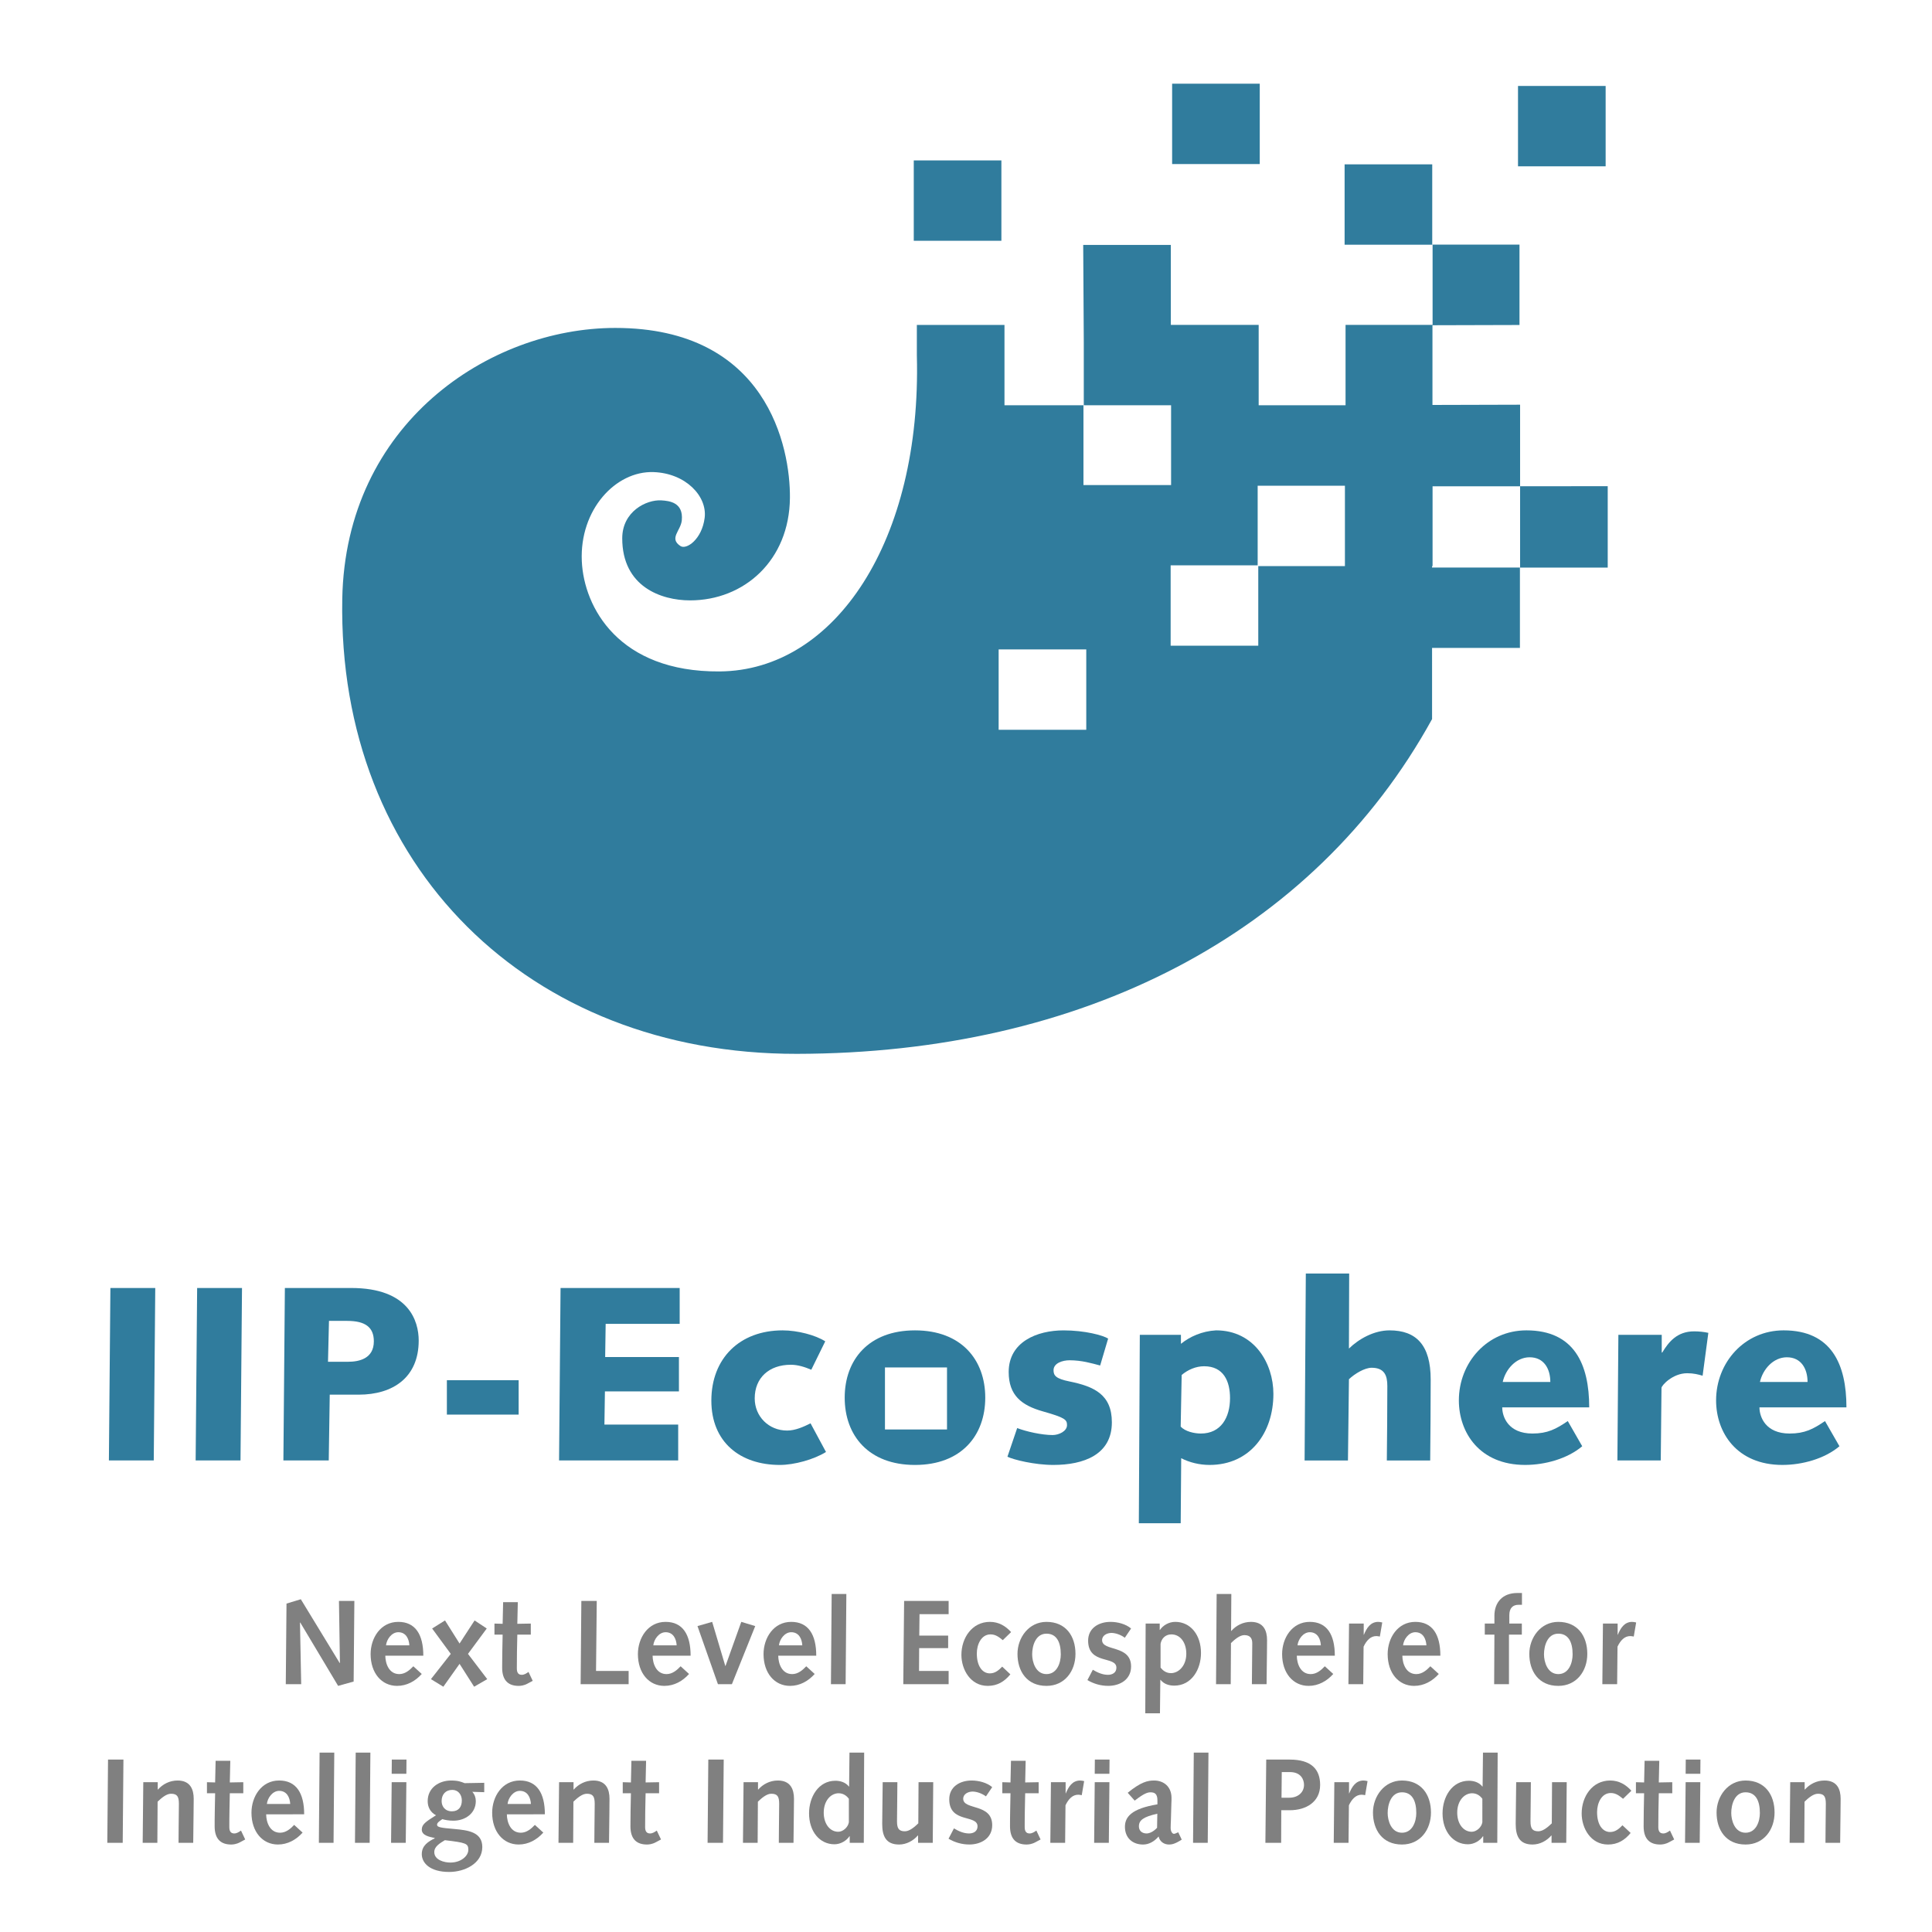 <?xml version="1.0" encoding="UTF-8"?>
<!-- Generator: Adobe Illustrator 17.0.0, SVG Export Plug-In . SVG Version: 6.00 Build 0)  -->
<!DOCTYPE svg PUBLIC "-//W3C//DTD SVG 1.1//EN" "http://www.w3.org/Graphics/SVG/1.1/DTD/svg11.dtd">
<svg version="1.1" id="Ebene_1" xmlns="http://www.w3.org/2000/svg" xmlns:xlink="http://www.w3.org/1999/xlink" x="0px" y="0px" width="200px" height="200px" viewBox="0 0 200 200" enable-background="new 0 0 200 200" xml:space="preserve">
<g id="Ebene_1_1_">
	<g>
		<path fill="#307C9D" d="M157.359,50.334v-8.439l-9.072,0.025v-8.252l9.01-0.025v-8.319h-9.033v-8.311h-9.071v8.319h9.108v8.302    h-9.01v8.319h-8.994v-8.319h-9.033h-0.039h-0.021v-8.28h-9.071l0.06,10.051v6.549h9.033h0.004v8.261h-9.071v-8.261h-8.176v-8.319    h-9.071v3.159c0.508,19.153-8.452,32.628-20.423,32.713c-10.449,0.074-14.046-6.642-14.261-11.416    c-0.239-5.322,3.497-9.358,7.429-9.22c3.339,0.117,5.567,2.505,5.289,4.732c-0.278,2.227-1.883,3.332-2.506,2.923    c-1.218-0.801,0.035-1.583,0.139-2.66c0.178-1.853-1.272-2.016-2.115-2.068c-1.554-0.094-4.051,1.152-4.051,3.929    c0,5.001,4.023,6.424,7.021,6.424c5.604,0,10.278-4.14,10.338-10.607c0.049-5.231-2.371-17.597-18.073-17.597    c-13.075,0-27.944,9.915-28.268,28.061c-0.492,27.628,19.29,47.124,47.053,47.085c29.503-0.041,53.475-12.341,65.763-34.654V67.07    h9.095V58.75h-9.095v-0.149h0.052v-8.258h9.061v8.417h9.071v-8.427L157.359,50.334L157.359,50.334z M112.45,75.545h-9.071v-8.319    h9.071V75.545z M139.225,58.601h-8.969v8.24h-9.071v-8.319h9.008v-8.24h9.033V58.601z"/>
		<rect x="157.144" y="8.898" fill="#307C9D" width="9.071" height="8.319"/>
		<rect x="94.593" y="16.606" fill="#307C9D" width="9.071" height="8.319"/>
		<rect x="121.338" y="8.664" fill="#307C9D" width="9.071" height="8.319"/>
	</g>
	<g>
		<path fill="#307C9D" d="M11.428,133.332h4.644l-0.155,17.853h-4.644L11.428,133.332z"/>
		<path fill="#307C9D" d="M20.408,133.332h4.644l-0.155,17.853h-4.644L20.408,133.332z"/>
		<path fill="#307C9D" d="M29.49,133.332h6.862c5.985,0,6.992,3.431,6.992,5.444c0,3.792-2.631,5.599-6.217,5.599h-2.992    l-0.103,6.811h-4.695L29.49,133.332z M33.954,140.969h2.089c1.109,0,2.657-0.31,2.657-2.116c0-1.471-0.903-2.115-2.761-2.115    h-1.883L33.954,140.969z"/>
		<path fill="#307C9D" d="M46.261,142.879h7.43v3.56h-7.43V142.879z"/>
		<path fill="#307C9D" d="M58.028,133.332H70.36v3.715h-7.662l-0.052,3.431h7.637v3.561h-7.662l-0.052,3.431h7.637v3.716H57.874    L58.028,133.332z"/>
		<path fill="#307C9D" d="M85.506,150.309c-1.238,0.774-3.277,1.341-4.773,1.341c-4.128,0-7.094-2.373-7.094-6.656    c0-4.386,2.941-7.275,7.378-7.275c1.548,0,3.406,0.49,4.412,1.135l-1.444,2.941c-0.671-0.284-1.393-0.516-2.116-0.516    c-2.244,0-3.741,1.342-3.741,3.483c0,1.858,1.444,3.328,3.355,3.328c0.851,0,1.702-0.387,2.425-0.748L85.506,150.309z"/>
		<path fill="#307C9D" d="M105.298,147.833c0.928,0.361,2.554,0.722,3.663,0.722c0.645,0,1.496-0.386,1.496-1.032    c0-0.567-0.232-0.774-2.503-1.418c-2.193-0.62-3.535-1.652-3.535-4.077c0-3.121,2.941-4.308,5.676-4.308    c2.219,0,4.102,0.515,4.618,0.851l-0.826,2.786c-0.877-0.232-1.909-0.542-3.173-0.542c-0.697,0-1.652,0.283-1.652,1.032    c0,0.542,0.232,0.877,1.652,1.161c2.528,0.516,4.386,1.342,4.386,4.231c0,3.354-2.915,4.411-6.063,4.411    c-1.934,0-4.128-0.542-4.747-0.851L105.298,147.833z"/>
		<path fill="#307C9D" d="M117.993,138.183h4.257v0.928c0.928-0.748,2.193-1.316,3.637-1.393c3.948,0,5.935,3.405,5.935,6.578    c0,4.051-2.425,7.353-6.604,7.353c-1.057,0-2.089-0.258-2.941-0.696l-0.051,6.733h-4.334L117.993,138.183z M122.224,147.677    c0.464,0.516,1.419,0.722,2.089,0.722c2.089,0,3.019-1.677,3.019-3.663c0-1.755-0.67-3.302-2.684-3.302    c-0.851,0-1.677,0.361-2.322,0.902L122.224,147.677z"/>
		<path fill="#307C9D" d="M135.178,131.836h4.488l-0.025,7.766c1.032-1.007,2.605-1.883,4.206-1.883    c2.761,0,4.257,1.522,4.257,5.083c0,2.657-0.025,5.52-0.051,8.385h-4.489c0.025-2.503,0.052-5.031,0.052-7.714    c0-1.057-0.284-1.883-1.625-1.883c-0.722,0-1.754,0.62-2.348,1.187l-0.103,8.411h-4.488L135.178,131.836z"/>
		<path fill="#307C9D" d="M163.791,149.715c-1.522,1.29-3.844,1.934-5.908,1.934c-4.721,0-6.862-3.354-6.862-6.682    c0-3.922,2.941-7.249,6.992-7.249c4.953,0,6.502,3.509,6.502,7.972h-9.004c0,1.006,0.646,2.709,3.122,2.709    c1.574,0,2.45-0.465,3.663-1.291L163.791,149.715z M160.489,143.059c0-1.342-0.646-2.554-2.141-2.554    c-1.419,0-2.503,1.264-2.786,2.554H160.489z"/>
		<path fill="#307C9D" d="M167.534,138.183h4.488v1.832h0.052c0.67-1.109,1.548-2.194,3.302-2.194c0.49,0,1.006,0.052,1.471,0.155    l-0.593,4.438c-0.439-0.129-0.928-0.258-1.599-0.258c-1.497,0-2.657,1.264-2.657,1.522l-0.077,7.508h-4.488L167.534,138.183z"/>
		<path fill="#307C9D" d="M190.419,149.715c-1.522,1.29-3.843,1.934-5.907,1.934c-4.722,0-6.863-3.354-6.863-6.682    c0-3.922,2.941-7.249,6.992-7.249c4.953,0,6.502,3.509,6.502,7.972h-9.004c0,1.006,0.645,2.709,3.121,2.709    c1.574,0,2.451-0.465,3.663-1.291L190.419,149.715z M187.117,143.059c0-1.342-0.645-2.554-2.141-2.554    c-1.418,0-2.503,1.264-2.786,2.554H187.117z"/>
	</g>
	<g>
		<path fill="#808080" d="M29.659,166.002l1.482-0.448l4.023,6.601h0.025l-0.1-6.427h1.595l-0.075,8.345l-1.607,0.448l-3.923-6.564    l-0.025,0.025l0.125,6.364h-1.595L29.659,166.002z"/>
		<path fill="#808080" d="M39.886,171.396c0.013,0.86,0.399,1.906,1.444,1.906c0.598,0,1.071-0.399,1.458-0.81l0.872,0.797    c-0.66,0.735-1.533,1.233-2.554,1.233c-1.595,0-2.74-1.321-2.74-3.288c0-1.669,1.034-3.338,2.865-3.338    c1.769,0,2.591,1.308,2.591,3.499L39.886,171.396L39.886,171.396z M42.377,170.325c-0.037-0.673-0.349-1.358-1.146-1.358    c-0.684,0-1.207,0.735-1.27,1.358H42.377z"/>
		<path fill="#808080" d="M46.664,171.209l-1.93-2.627l1.333-0.835l1.506,2.391l1.557-2.391l1.258,0.835l-1.943,2.627l1.993,2.615    l-1.357,0.785l-1.507-2.367l-1.681,2.367l-1.283-0.785L46.664,171.209z"/>
		<path fill="#808080" d="M55.147,173.999l-0.511,0.274c-0.399,0.224-0.759,0.249-0.947,0.249c-1.046,0-1.706-0.548-1.706-1.881    c0-0.287,0-0.958,0.012-1.506l0.038-1.918h-0.847v-1.146l0.847,0.025l0.05-2.242h1.52l-0.05,2.242l1.395-0.025v1.146h-1.395    l-0.038,1.843c-0.012,0.622-0.012,1.196-0.012,1.656c0,0.41,0.137,0.66,0.51,0.66c0.262,0,0.486-0.149,0.697-0.299L55.147,173.999    z"/>
		<path fill="#808080" d="M60.181,165.729h1.595l-0.075,7.249h3.375v1.37h-4.969L60.181,165.729z"/>
		<path fill="#808080" d="M67.556,171.396c0.013,0.86,0.399,1.906,1.444,1.906c0.598,0,1.071-0.399,1.458-0.81l0.872,0.797    c-0.66,0.735-1.533,1.233-2.554,1.233c-1.595,0-2.74-1.321-2.74-3.288c0-1.669,1.034-3.338,2.865-3.338    c1.769,0,2.591,1.308,2.591,3.499L67.556,171.396L67.556,171.396z M70.047,170.325c-0.037-0.673-0.349-1.358-1.146-1.358    c-0.684,0-1.207,0.735-1.27,1.358H70.047z"/>
		<path fill="#808080" d="M72.203,168.332l1.52-0.437l1.358,4.559h0.025l1.631-4.559l1.444,0.437l-2.416,6.015H74.32L72.203,168.332    z"/>
		<path fill="#808080" d="M80.562,171.396c0.013,0.86,0.399,1.906,1.444,1.906c0.598,0,1.071-0.399,1.458-0.81l0.872,0.797    c-0.66,0.735-1.533,1.233-2.554,1.233c-1.595,0-2.74-1.321-2.74-3.288c0-1.669,1.034-3.338,2.865-3.338    c1.769,0,2.591,1.308,2.591,3.499L80.562,171.396L80.562,171.396z M83.053,170.325c-0.037-0.673-0.349-1.358-1.146-1.358    c-0.684,0-1.207,0.735-1.27,1.358H83.053z"/>
		<path fill="#808080" d="M86.094,165.007h1.52l-0.075,9.341h-1.52L86.094,165.007z"/>
		<path fill="#808080" d="M93.594,165.729h4.608v1.37h-3.014l-0.025,2.217h2.989v1.295h-3.001l-0.013,2.366h3.064v1.37h-4.695    L93.594,165.729z"/>
		<path fill="#808080" d="M104.593,173.326c-0.61,0.747-1.345,1.196-2.342,1.196c-1.793,0-2.727-1.694-2.727-3.213    c0-1.731,1.083-3.413,2.952-3.413c0.922,0,1.632,0.437,2.192,1.058l-0.859,0.835c-0.386-0.311-0.735-0.598-1.27-0.598    c-0.947,0-1.419,1.021-1.419,1.981c0,1.32,0.585,2.055,1.345,2.055c0.56,0,0.934-0.337,1.283-0.697L104.593,173.326z"/>
		<path fill="#808080" d="M108.331,167.896c1.993,0,3.002,1.457,3.002,3.313c0,1.78-1.109,3.313-3.002,3.313    c-2.043,0-3.001-1.533-3.001-3.313C105.329,169.552,106.487,167.896,108.331,167.896z M108.331,173.302    c1.096,0,1.482-1.171,1.482-2.043c0-1.308-0.461-2.142-1.482-2.142c-1.133,0-1.482,1.27-1.482,2.142    C106.849,172.019,107.198,173.302,108.331,173.302z"/>
		<path fill="#808080" d="M113.128,172.853c0.486,0.287,0.996,0.523,1.569,0.523c0.461,0,0.872-0.224,0.872-0.735    c0-1.258-2.927-0.287-2.927-2.802c0-1.295,1.096-1.943,2.317-1.943c0.722,0,1.569,0.211,2.13,0.685l-0.648,0.958    c-0.361-0.274-0.922-0.499-1.382-0.499c-0.437,0-0.971,0.237-0.971,0.747c0,1.196,3.001,0.448,3.001,2.728    c0,1.345-1.146,2.005-2.366,2.005c-0.759,0-1.506-0.211-2.154-0.598L113.128,172.853z"/>
		<path fill="#808080" d="M118.597,168.07h1.457v0.66h0.025c0.312-0.474,0.922-0.835,1.582-0.835c1.569,0,2.665,1.333,2.665,3.226    c0,1.694-0.971,3.375-2.765,3.375c-0.511,0-1.071-0.149-1.419-0.598h-0.025l-0.038,3.463h-1.52L118.597,168.07z M120.141,172.629    c0.211,0.261,0.535,0.573,1.083,0.573c0.772,0,1.582-0.747,1.582-2.006c0-1.183-0.636-2.005-1.544-2.005    c-0.636,0-1.034,0.448-1.121,0.984V172.629z"/>
		<path fill="#808080" d="M125.947,165.007h1.52l-0.025,3.824h0.025c0.485-0.548,1.196-0.934,2.03-0.934    c1.321,0,1.669,0.922,1.669,1.893c0,0.622-0.012,1.009-0.012,1.407l-0.038,3.151h-1.52l0.013-1.569    c0.012-0.971,0.025-2.167,0.025-2.665c0-0.485-0.187-0.847-0.822-0.847c-0.473,0-0.996,0.448-1.383,0.822l-0.025,4.26h-1.52    L125.947,165.007z"/>
		<path fill="#808080" d="M134.244,171.396c0.013,0.86,0.399,1.906,1.444,1.906c0.598,0,1.071-0.399,1.458-0.81l0.872,0.797    c-0.66,0.735-1.533,1.233-2.554,1.233c-1.595,0-2.74-1.321-2.74-3.288c0-1.669,1.034-3.338,2.865-3.338    c1.769,0,2.591,1.308,2.591,3.499L134.244,171.396L134.244,171.396z M136.735,170.325c-0.037-0.673-0.349-1.358-1.146-1.358    c-0.684,0-1.208,0.735-1.27,1.358H136.735z"/>
		<path fill="#808080" d="M139.652,168.07h1.52v1.146l0.012,0.025c0.299-0.722,0.685-1.321,1.458-1.345    c0.149,0,0.299,0.025,0.448,0.062l-0.249,1.458c-0.125-0.025-0.249-0.05-0.362-0.05c-0.585,0-1.009,0.436-1.321,1.096    l-0.037,3.886h-1.533L139.652,168.07z"/>
		<path fill="#808080" d="M145.17,171.396c0.012,0.86,0.399,1.906,1.444,1.906c0.598,0,1.071-0.399,1.457-0.81l0.872,0.797    c-0.66,0.735-1.532,1.233-2.553,1.233c-1.595,0-2.74-1.321-2.74-3.288c0-1.669,1.033-3.338,2.865-3.338    c1.769,0,2.591,1.308,2.591,3.499L145.17,171.396L145.17,171.396z M147.661,170.325c-0.038-0.673-0.349-1.358-1.146-1.358    c-0.685,0-1.208,0.735-1.27,1.358H147.661z"/>
		<path fill="#808080" d="M154.701,169.216h-0.996v-1.146h0.996v-0.81c0-1.357,0.822-2.353,2.366-2.353h0.486v1.221h-0.349    c-0.561,0-0.959,0.299-0.959,1.083v0.86h1.295v1.146h-1.332v5.131h-1.533L154.701,169.216z"/>
		<path fill="#808080" d="M161.315,167.896c1.993,0,3.002,1.457,3.002,3.313c0,1.78-1.109,3.313-3.002,3.313    c-2.043,0-3.001-1.533-3.001-3.313C158.314,169.552,159.472,167.896,161.315,167.896z M161.315,173.302    c1.096,0,1.482-1.171,1.482-2.043c0-1.308-0.461-2.142-1.482-2.142c-1.133,0-1.482,1.27-1.482,2.142    C159.833,172.019,160.182,173.302,161.315,173.302z"/>
		<path fill="#808080" d="M165.937,168.07h1.52v1.146l0.013,0.025c0.299-0.722,0.684-1.321,1.457-1.345    c0.149,0,0.299,0.025,0.448,0.062l-0.249,1.458c-0.125-0.025-0.249-0.05-0.361-0.05c-0.586,0-1.009,0.436-1.321,1.096    l-0.038,3.886h-1.532L165.937,168.07z"/>
		<path fill="#808080" d="M11.183,182.151h1.595l-0.075,8.618h-1.595L11.183,182.151z"/>
		<path fill="#808080" d="M14.833,184.492h1.495v0.76h0.025c0.486-0.548,1.196-0.934,2.03-0.934c1.321,0,1.669,0.922,1.669,1.893    c0,0.622-0.013,1.009-0.013,1.407l-0.037,3.151h-1.52l0.012-1.569c0.013-0.971,0.025-1.718,0.025-2.466    c0-0.772-0.187-1.046-0.822-1.046c-0.473,0-0.996,0.448-1.382,0.822l-0.025,4.26h-1.52L14.833,184.492z"/>
		<path fill="#808080" d="M25.384,190.421l-0.51,0.274c-0.399,0.224-0.76,0.249-0.947,0.249c-1.046,0-1.707-0.548-1.707-1.881    c0-0.287,0-0.958,0.013-1.506l0.037-1.918h-0.847v-1.146l0.847,0.025l0.05-2.242h1.52l-0.05,2.242l1.395-0.025v1.146H23.79    l-0.037,1.843c-0.013,0.622-0.013,1.196-0.013,1.656c0,0.41,0.137,0.66,0.511,0.66c0.261,0,0.485-0.149,0.697-0.299    L25.384,190.421z"/>
		<path fill="#808080" d="M27.552,187.817c0.012,0.86,0.399,1.906,1.444,1.906c0.598,0,1.071-0.399,1.457-0.81l0.872,0.797    c-0.66,0.735-1.532,1.233-2.553,1.233c-1.595,0-2.74-1.321-2.74-3.288c0-1.669,1.033-3.338,2.865-3.338    c1.769,0,2.591,1.308,2.591,3.499L27.552,187.817L27.552,187.817z M30.044,186.747c-0.038-0.673-0.349-1.358-1.146-1.358    c-0.685,0-1.208,0.735-1.27,1.358H30.044z"/>
		<path fill="#808080" d="M33.084,181.428h1.52l-0.075,9.341h-1.52L33.084,181.428z"/>
		<path fill="#808080" d="M36.822,181.428h1.52l-0.075,9.341h-1.52L36.822,181.428z"/>
		<path fill="#808080" d="M40.547,184.492h1.52l-0.063,6.277h-1.52L40.547,184.492z M40.559,182.151h1.52l-0.012,1.47h-1.52    L40.559,182.151z"/>
		<path fill="#808080" d="M48.893,185.488c0.237,0.262,0.362,0.598,0.362,0.959c0,1.295-1.121,2.03-2.317,2.03    c-0.511,0-0.909-0.087-1.146-0.162c-0.237,0.175-0.548,0.349-0.548,0.574c0,0.273,0.385,0.323,1.793,0.448    c1.407,0.124,2.89,0.311,2.89,1.867c0,1.719-1.843,2.579-3.425,2.579c-2.005,0-2.839-0.934-2.839-1.843    c0-0.909,0.685-1.308,1.345-1.644v-0.025c-0.573-0.125-1.345-0.262-1.345-0.872c0-0.548,0.424-0.822,1.47-1.482    c-0.598-0.323-0.859-0.859-0.859-1.469c0-1.345,1.133-2.13,2.429-2.13c0.711,0,1.021,0.125,1.395,0.274l2.03-0.037v0.971    L48.893,185.488z M46.626,192.812c1.084,0,1.856-0.673,1.856-1.321c0-0.66-0.249-0.735-2.429-0.996    c-0.485,0.299-1.096,0.636-1.096,1.233C44.957,192.538,45.966,192.812,46.626,192.812z M45.717,186.448    c0,0.548,0.349,1.058,1.071,1.058c0.684,0,1.021-0.46,1.021-1.121c0-0.598-0.374-1.096-0.984-1.096    C46.128,185.289,45.717,185.762,45.717,186.448z"/>
		<path fill="#808080" d="M52.469,187.817c0.013,0.86,0.399,1.906,1.444,1.906c0.598,0,1.071-0.399,1.458-0.81l0.872,0.797    c-0.66,0.735-1.533,1.233-2.554,1.233c-1.595,0-2.74-1.321-2.74-3.288c0-1.669,1.034-3.338,2.865-3.338    c1.769,0,2.591,1.308,2.591,3.499L52.469,187.817L52.469,187.817z M54.96,186.747c-0.037-0.673-0.349-1.358-1.146-1.358    c-0.684,0-1.207,0.735-1.27,1.358H54.96z"/>
		<path fill="#808080" d="M57.877,184.492h1.495v0.76h0.025c0.485-0.548,1.196-0.934,2.03-0.934c1.321,0,1.669,0.922,1.669,1.893    c0,0.622-0.012,1.009-0.012,1.407l-0.038,3.151h-1.52l0.013-1.569c0.012-0.971,0.025-1.718,0.025-2.466    c0-0.772-0.187-1.046-0.822-1.046c-0.473,0-0.996,0.448-1.383,0.822l-0.025,4.26h-1.52L57.877,184.492z"/>
		<path fill="#808080" d="M68.427,190.421l-0.511,0.274c-0.399,0.224-0.759,0.249-0.947,0.249c-1.046,0-1.706-0.548-1.706-1.881    c0-0.287,0-0.958,0.012-1.506l0.038-1.918h-0.847v-1.146l0.847,0.025l0.05-2.242h1.52l-0.05,2.242l1.395-0.025v1.146h-1.395    l-0.038,1.843c-0.012,0.622-0.012,1.196-0.012,1.656c0,0.41,0.137,0.66,0.51,0.66c0.262,0,0.486-0.149,0.697-0.299L68.427,190.421    z"/>
		<path fill="#808080" d="M73.324,182.151h1.595l-0.075,8.618h-1.595L73.324,182.151z"/>
		<path fill="#808080" d="M76.974,184.492h1.495v0.76h0.025c0.486-0.548,1.196-0.934,2.03-0.934c1.321,0,1.669,0.922,1.669,1.893    c0,0.622-0.013,1.009-0.013,1.407l-0.037,3.151h-1.52l0.012-1.569c0.013-0.971,0.025-1.718,0.025-2.466    c0-0.772-0.187-1.046-0.822-1.046c-0.473,0-0.996,0.448-1.382,0.822l-0.025,4.26h-1.52L76.974,184.492z"/>
		<path fill="#808080" d="M87.962,190.085h-0.025c-0.312,0.472-0.922,0.834-1.557,0.834c-1.532,0-2.627-1.332-2.627-3.201    c0-1.694,0.971-3.375,2.727-3.375c0.486,0,1.046,0.149,1.395,0.598h0.025l0.038-3.512h1.52l-0.038,9.341h-1.457L87.962,190.085    L87.962,190.085z M87.874,186.211c-0.187-0.261-0.535-0.573-1.058-0.573c-0.822,0-1.544,0.784-1.544,2.006    c0,1.158,0.635,1.98,1.506,1.98c0.473,0,1.009-0.448,1.096-0.984V186.211z"/>
		<path fill="#808080" d="M96.558,190.77h-1.52v-0.76h-0.025c-0.473,0.548-1.184,0.934-1.943,0.934c-1.383,0-1.744-0.909-1.744-2.13    c0-0.385,0.012-0.772,0.012-1.17l0.038-3.151h1.52l-0.013,1.569c-0.012,0.909-0.025,1.793-0.025,2.479    c0,0.735,0.187,1.033,0.822,1.033c0.473,0,0.996-0.448,1.383-0.822l0.025-4.26h1.52L96.558,190.77z"/>
		<path fill="#808080" d="M98.752,189.275c0.486,0.287,0.996,0.523,1.569,0.523c0.461,0,0.872-0.224,0.872-0.735    c0-1.258-2.927-0.287-2.927-2.802c0-1.295,1.096-1.943,2.317-1.943c0.722,0,1.569,0.211,2.13,0.685l-0.648,0.958    c-0.361-0.274-0.922-0.499-1.382-0.499c-0.437,0-0.971,0.237-0.971,0.747c0,1.196,3.001,0.448,3.001,2.728    c0,1.345-1.146,2.005-2.366,2.005c-0.759,0-1.506-0.211-2.154-0.598L98.752,189.275z"/>
		<path fill="#808080" d="M107.72,190.421l-0.51,0.274c-0.399,0.224-0.76,0.249-0.947,0.249c-1.046,0-1.707-0.548-1.707-1.881    c0-0.287,0-0.958,0.013-1.506l0.037-1.918h-0.847v-1.146l0.847,0.025l0.05-2.242h1.52l-0.05,2.242l1.395-0.025v1.146h-1.395    l-0.037,1.843c-0.013,0.622-0.013,1.196-0.013,1.656c0,0.41,0.137,0.66,0.511,0.66c0.261,0,0.485-0.149,0.697-0.299    L107.72,190.421z"/>
		<path fill="#808080" d="M108.793,184.492h1.52v1.146l0.012,0.025c0.299-0.722,0.685-1.321,1.458-1.345    c0.149,0,0.299,0.025,0.448,0.062l-0.249,1.458c-0.125-0.025-0.249-0.05-0.362-0.05c-0.585,0-1.009,0.436-1.321,1.096    l-0.037,3.886h-1.533L108.793,184.492z"/>
		<path fill="#808080" d="M113.327,184.492h1.52l-0.062,6.277h-1.52L113.327,184.492z M113.339,182.151h1.52l-0.013,1.47h-1.52    L113.339,182.151z"/>
		<path fill="#808080" d="M116.741,185.588c1.37-1.121,2.068-1.27,2.74-1.27c0.934,0,1.793,0.586,1.793,1.806    c0,0.225,0,0.362-0.013,0.524l-0.05,1.806c-0.012,0.287-0.025,0.523-0.025,0.785c0,0.349,0.174,0.598,0.337,0.598    c0.075,0,0.187-0.038,0.448-0.162l0.361,0.76c-0.66,0.436-1.021,0.51-1.308,0.51c-0.535,0-0.971-0.311-1.084-0.835    c-0.448,0.524-1.009,0.835-1.606,0.835c-1.121,0-1.881-0.71-1.881-1.832c0-1.009,0.648-1.88,3.363-2.328v-0.411    c0-0.697-0.299-0.834-0.722-0.834c-0.311,0-0.684,0.125-1.631,0.86L116.741,185.588z M119.805,187.755    c-1.444,0.324-1.906,0.673-1.906,1.308c0,0.461,0.324,0.735,0.797,0.735c0.312,0,0.722-0.199,1.084-0.586L119.805,187.755z"/>
		<path fill="#808080" d="M123.58,181.428h1.52l-0.075,9.341h-1.52L123.58,181.428z"/>
		<path fill="#808080" d="M131.08,182.151h2.429c2.254,0,3.151,1.021,3.151,2.627c0,1.77-1.47,2.616-3.139,2.616h-0.884    l-0.013,3.375h-1.631L131.08,182.151z M133.471,186.099c0.86,0,1.52-0.524,1.52-1.333c0-0.523-0.299-1.321-1.457-1.321h-0.847    l-0.025,2.654H133.471L133.471,186.099z"/>
		<path fill="#808080" d="M138.131,184.492h1.52v1.146l0.013,0.025c0.299-0.722,0.684-1.321,1.457-1.345    c0.149,0,0.299,0.025,0.448,0.062l-0.249,1.458c-0.125-0.025-0.249-0.05-0.361-0.05c-0.586,0-1.009,0.436-1.321,1.096    l-0.038,3.886h-1.532L138.131,184.492z"/>
		<path fill="#808080" d="M145.132,184.318c1.993,0,3.001,1.457,3.001,3.313c0,1.78-1.109,3.313-3.001,3.313    c-2.043,0-3.002-1.533-3.002-3.313C142.13,185.974,143.289,184.318,145.132,184.318z M145.132,189.723    c1.096,0,1.482-1.171,1.482-2.043c0-1.308-0.46-2.142-1.482-2.142c-1.134,0-1.482,1.27-1.482,2.142    C143.65,188.441,143.999,189.723,145.132,189.723z"/>
		<path fill="#808080" d="M153.541,190.085h-0.025c-0.312,0.472-0.922,0.834-1.557,0.834c-1.532,0-2.627-1.332-2.627-3.201    c0-1.694,0.971-3.375,2.727-3.375c0.486,0,1.046,0.149,1.395,0.598h0.025l0.038-3.512h1.52l-0.038,9.341h-1.457V190.085z     M153.453,186.211c-0.187-0.261-0.535-0.573-1.058-0.573c-0.822,0-1.544,0.784-1.544,2.006c0,1.158,0.635,1.98,1.506,1.98    c0.473,0,1.009-0.448,1.096-0.984L153.453,186.211L153.453,186.211z"/>
		<path fill="#808080" d="M162.137,190.77h-1.52v-0.76h-0.025c-0.473,0.548-1.184,0.934-1.943,0.934    c-1.383,0-1.744-0.909-1.744-2.13c0-0.385,0.012-0.772,0.012-1.17l0.038-3.151h1.52l-0.013,1.569    c-0.012,0.909-0.025,1.793-0.025,2.479c0,0.735,0.187,1.033,0.822,1.033c0.473,0,0.996-0.448,1.383-0.822l0.025-4.26h1.52    L162.137,190.77z"/>
		<path fill="#808080" d="M168.803,189.748c-0.611,0.747-1.345,1.196-2.342,1.196c-1.793,0-2.728-1.694-2.728-3.213    c0-1.731,1.084-3.413,2.953-3.413c0.922,0,1.631,0.437,2.192,1.058l-0.86,0.835c-0.385-0.311-0.735-0.598-1.27-0.598    c-0.947,0-1.419,1.021-1.419,1.981c0,1.32,0.586,2.055,1.345,2.055c0.561,0,0.934-0.337,1.283-0.697L168.803,189.748z"/>
		<path fill="#808080" d="M173.312,190.421l-0.511,0.274c-0.399,0.224-0.759,0.249-0.947,0.249c-1.046,0-1.706-0.548-1.706-1.881    c0-0.287,0-0.958,0.012-1.506l0.038-1.918h-0.847v-1.146l0.847,0.025l0.05-2.242h1.52l-0.05,2.242l1.395-0.025v1.146h-1.395    l-0.038,1.843c-0.012,0.622-0.012,1.196-0.012,1.656c0,0.41,0.137,0.66,0.51,0.66c0.262,0,0.486-0.149,0.697-0.299    L173.312,190.421z"/>
		<path fill="#808080" d="M174.497,184.492h1.52l-0.063,6.277h-1.52L174.497,184.492z M174.509,182.151h1.52l-0.012,1.47h-1.52    L174.509,182.151z"/>
		<path fill="#808080" d="M180.7,184.318c1.993,0,3.002,1.457,3.002,3.313c0,1.78-1.109,3.313-3.002,3.313    c-2.043,0-3.001-1.533-3.001-3.313C177.699,185.974,178.857,184.318,180.7,184.318z M180.7,189.723    c1.096,0,1.482-1.171,1.482-2.043c0-1.308-0.461-2.142-1.482-2.142c-1.133,0-1.482,1.27-1.482,2.142    C179.218,188.441,179.567,189.723,180.7,189.723z"/>
		<path fill="#808080" d="M185.323,184.492h1.495v0.76h0.025c0.486-0.548,1.196-0.934,2.03-0.934c1.321,0,1.669,0.922,1.669,1.893    c0,0.622-0.013,1.009-0.013,1.407l-0.037,3.151h-1.52l0.012-1.569c0.013-0.971,0.025-1.718,0.025-2.466    c0-0.772-0.187-1.046-0.822-1.046c-0.473,0-0.996,0.448-1.382,0.822l-0.025,4.26h-1.52L185.323,184.492z"/>
	</g>
	<path fill="#307C9D" d="M94.718,137.719c-4.798,0-7.275,3.044-7.275,6.966s2.476,6.966,7.275,6.966   c4.799,0,7.275-3.044,7.275-6.966C101.994,140.763,99.517,137.719,94.718,137.719z M98.034,147.978h-6.423v-6.423h6.423V147.978z"/>
</g>
</svg>